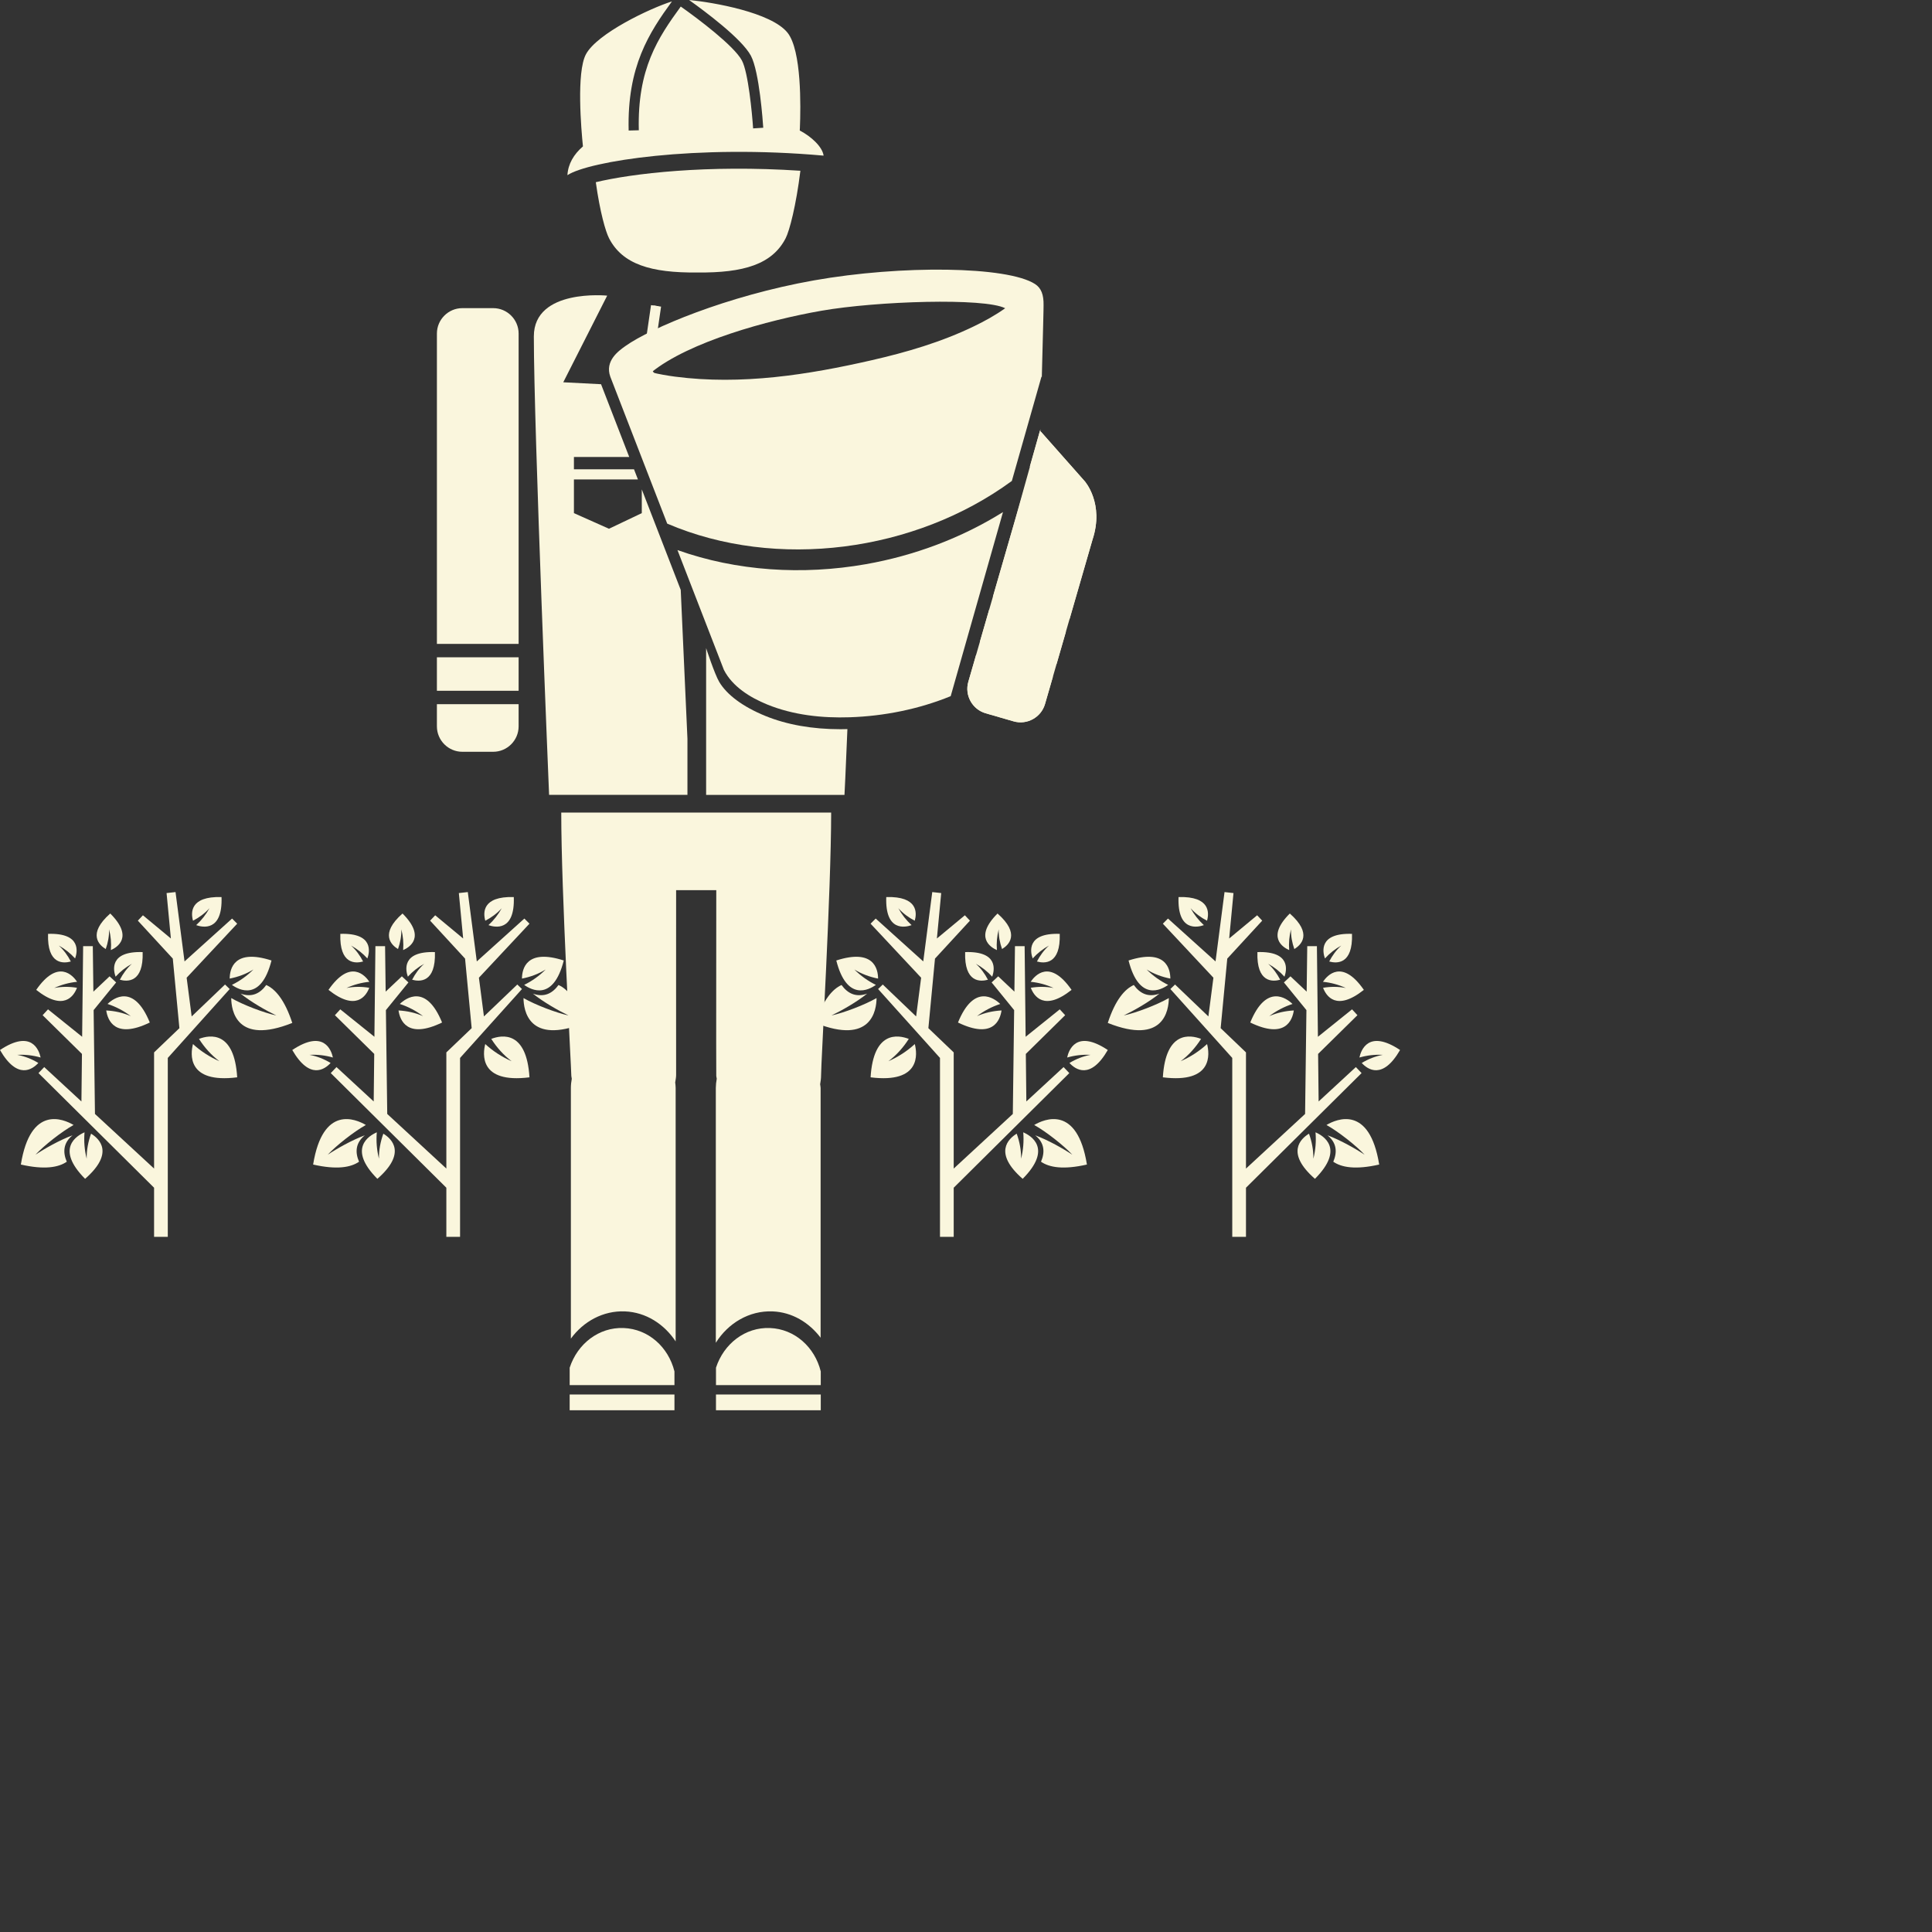 <?xml version="1.0" encoding="utf-8"?>
<!-- Generator: Adobe Illustrator 15.0.0, SVG Export Plug-In . SVG Version: 6.00 Build 0)  -->
<!DOCTYPE svg PUBLIC "-//W3C//DTD SVG 1.1//EN" "http://www.w3.org/Graphics/SVG/1.1/DTD/svg11.dtd">
<svg version="1.1" id="Layer_1" xmlns:x="http://ns.adobe.com/Extensibility/1.0/" xmlns:i="http://ns.adobe.com/AdobeIllustrator/10.0/" xmlns:graph="http://ns.adobe.com/Graphs/1.0/"
	 xmlns="http://www.w3.org/2000/svg" xmlns:xlink="http://www.w3.org/1999/xlink" x="0px" y="0px" width="576px" height="576px"
	 viewBox="0 0 576 576" enable-background="new 0 0 576 576" xml:space="preserve">
<rect x="0" y="0" width="576" height="576" fill="#333333" stroke="none"/>
<rect x="213.458" y="415.751" fill="#FAF6DD" width="31.242" height="4.696"/>
<g>
	<path fill="#FAF6DD" d="M244.698,408.873c-1.799-7.257-7.755-12.649-15.14-12.941c-7.405-0.298-13.783,4.708-16.098,11.837v5.188
		h31.238V408.873z"/>
</g>
<rect x="169.839" y="415.751" fill="#FAF6DD" width="31.242" height="4.696"/>
<g>
	<path fill="#FAF6DD" d="M201.08,408.873c-1.799-7.257-7.755-12.649-15.14-12.941c-7.405-0.298-13.783,4.708-16.098,11.837v5.188
		h31.238V408.873z"/>
</g>
<polyline fill="#FAF6DD" points="219.799,116.6 207.789,132.61 191.95,110.914 194.844,91.084 196.343,91.304 193.539,110.521 
	207.806,130.062 218.651,115.606 "/>
<path fill="#FAF6DD" d="M245.546,46.4c-0.348-2.621-3.656-5.693-7.109-7.491c0.043-0.583,0.041-0.783,0.041-0.783
	c0.26-6.283,0.531-23.081-3.679-28.367C229.964,3.686,212.55,0.676,205.44,0c4.584,3.266,15.681,11.5,18.413,16.588
	c2.546,4.74,3.589,19.796,3.699,21.497l-3.022,0.196c-0.289-4.44-1.453-16.737-3.346-20.26
	c-2.329-4.338-13.005-12.399-18.225-16.069c-6.799,9.337-12.977,18.568-12.505,36.885l-3.028,0.079
	c-0.492-19.138,6.135-29.184,12.904-38.498c-6.643,2.093-22.394,9.599-25.662,15.801c-2.849,5.403-1.389,22.352-0.873,27.428
	c-2.746,2.365-4.422,5.215-4.629,8.574C175.54,48.058,207.339,42.982,245.546,46.4z"/>
<path fill="#FAF6DD" d="M177.632,54.32c1.261,9.004,2.918,14.703,3.942,16.703c3.979,7.75,12.475,10.362,26.33,10.217
	c13.855,0.145,22.351-2.467,26.33-10.217c1.153-2.249,3.104-9.704,4.392-20.116C210.692,49.064,188.466,51.723,177.632,54.32z"/>
<polyline fill="#FAF6DD" points="220.985,116.156 207.78,133.284 191.155,111.123 194.095,90.975 197.093,91.413 194.335,110.312 
	207.813,128.279 217.175,116.134 "/>
<rect x="226.198" y="136.242" fill="#009144" width="20.234" height="3.673"/>
<polygon fill="#009144" points="226.198,152.985 236.649,157.64 246.433,152.985 246.433,142.944 226.198,142.944 "/>
<line fill="none" x1="262.856" y1="103.133" x2="264.976" y2="105.526"/>
<g>
	<path fill="#FAF6DD" d="M204.954,156.828v-16.121l-18.311-25.922l-2.142-0.093c2.785,7.198,10.225,26.398,15.602,40.274
		C201.689,155.632,203.31,156.25,204.954,156.828z"/>
	<path fill="#FAF6DD" d="M189.02,139.915h-17.912v-3.673h16.489c-4.404-11.367-7.212-18.617-8.402-21.694l-11.264-0.576
		l13.095-25.831c0,0-21.867-2.21-21.867,12.149c0,27.48,4.547,136.691,4.547,136.691h41.248v-16.723l-2.002-44.389
		C202.952,175.87,190.925,144.832,189.02,139.915z M191.341,152.985l-9.781,4.655l-10.452-4.655v-10.041h19.085l1.148,2.96V152.985z
		"/>
	<path fill="#FAF6DD" d="M246.409,111.734l1.135,2.238l-18.712,0.813l-18.311,25.922v17.877c8.654,2.435,17.911,3.706,27.297,3.708
		c5.688,0,11.329-0.467,16.873-1.324c0.683-19.462,1.28-38.45,1.517-51.199C253.13,110.44,249.849,111.11,246.409,111.734z"/>
	<path fill="#FAF6DD" d="M237.763,171.509c-9.416,0-18.537-1.138-27.242-3.354v13.699l6.685,17.246
		c2.004,3.864,6.066,7.067,12.078,9.525c6.09,2.488,13.261,3.75,21.314,3.75c0.724,0,1.444-0.018,2.166-0.037
		c0.468-11.858,1.043-26.787,1.594-42.008C248.841,171.109,243.277,171.509,237.763,171.509z"/>
	<path fill="#FAF6DD" d="M228.14,213.432c-6.738-2.756-11.486-6.347-13.729-10.159c-1.365-2.319-3.89-10.037-3.89-10.037v29.025
		v14.721h41.248c0,0,0.359-6.618,0.875-19.612c-0.681,0.018-1.362,0.036-2.044,0.036
		C242.151,217.406,234.593,216.069,228.14,213.432z"/>
</g>
<g>
	<path fill="#FAF6DD" d="M167.331,242.256c-0.013,23.529,2.952,75.324,3.004,78.524c0.003,0.278,0.119,0.551,0.135,0.827
		c-0.164,0.895-0.268,1.814-0.271,2.748v74.736c3.717-5.094,9.595-8.377,16.099-8.117c6.302,0.248,11.729,3.801,15.139,8.945
		v-75.564c0-0.555-0.074-1.097-0.135-1.646c0.102-0.733,0.274-1.446,0.274-2.201c-0.042-4.178,0.024-50.907,0-55.11h11.972
		c0.024,4.298-0.066,51.115,0,55.382c0.008,0.277,0.121,0.551,0.14,0.828c-0.165,0.894-0.267,1.813-0.276,2.748v75.977
		c3.639-5.818,9.917-9.637,16.932-9.357c5.835,0.23,10.873,3.316,14.312,7.849v-74.468c0-0.379-0.106-0.729-0.14-1.097
		c0.164-0.905,0.278-1.808,0.278-2.751c-0.034-3.129,2.998-54.777,3.005-78.253H167.331z"/>
</g>
<path fill="#FAF6DD" d="M308.335,335.396c3.578,2.002,8.815,6.129,11.367,8.867c-2.696-1.797-7.281-4.397-11.06-5.787
	c2.806,2.279,2.921,5.082,1.72,7.875c2.453,1.7,6.639,2.451,13.69,0.842C321.175,329.38,311.378,333.604,308.335,335.396z"/>
<path fill="#FAF6DD" d="M305.066,337.588c0.226,2.646,0.009,5.277-0.637,7.86c0.029-2.567-0.445-5.06-1.311-7.458
	c-2.496,1.521-7.035,5.761,1.779,13.462C313.923,342.373,307.306,338.547,305.066,337.588z"/>
<path fill="#FAF6DD" d="M247.884,302.75c2.926-1.393,7.516-3.984,10.646-6.514c-3.397,1.236-5.857-0.104-7.637-2.571
	c-2.721,1.228-5.514,4.435-7.762,11.31c16.76,6.689,18.176-3.883,18.203-7.414C257.776,299.6,251.544,301.968,247.884,302.75z"/>
<path fill="#FAF6DD" d="M261.134,293.63c-2.387-1.168-4.531-2.708-6.415-4.588c2.188,1.347,4.569,2.219,7.07,2.711
	c-0.02-2.924-1.321-8.997-12.46-5.396C252.476,298.766,259.16,295.057,261.134,293.63z"/>
<polygon fill="#FAF6DD" points="318.798,319.928 317.091,318.135 305.993,328.386 305.837,314.212 317.562,302.667 315.956,300.923 
	305.779,309.104 305.48,282.085 302.602,282.085 302.43,295.643 297.6,291.079 295.645,292.9 302.355,301.15 301.958,332.111 
	284.335,348.393 284.335,313.759 276.784,306.534 278.755,285.793 278.755,285.793 289.175,274.479 287.661,272.879 
	279.323,279.798 280.609,266.255 277.94,265.959 275.255,286.636 261.077,273.856 259.554,275.386 274.625,291.493 273.128,303.036 
	263.183,293.521 261.789,294.867 280.245,315.41 280.245,368.745 284.335,368.745 284.335,354.104 "/>
<path fill="#FAF6DD" d="M312.741,281.905c-1.494,1.356-2.673,2.971-3.59,4.752c2.215,0.622,7.089,0.961,6.793-8.24
	c-10.062-0.323-8.718,5.534-8.066,7.336C309.278,284.206,310.909,282.92,312.741,281.905z"/>
<path fill="#FAF6DD" d="M297.214,283.255c-0.164-2.082,0.019-4.15,0.534-6.18c-0.033,2.02,0.329,3.98,1,5.871
	c1.97-1.188,5.559-4.502-1.346-10.594C290.271,279.456,295.46,282.493,297.214,283.255z"/>
<path fill="#FAF6DD" d="M271.782,275.817c-1.595-1.457-2.92-3.148-3.96-5.047c1.4,1.55,3.06,2.777,4.9,3.73
	c0.652-2.285,1.022-7.327-8.495-7.057C263.853,277.85,269.917,276.479,271.782,275.817z"/>
<path fill="#FAF6DD" d="M264.868,316.384c2.441-1.836,4.443-4.096,6.074-6.653c-3.246-1.246-10.541-2.443-11.389,11.459
	c15.113,1.9,13.905-7.111,13.182-9.918C270.407,313.405,267.769,315.114,264.868,316.384z"/>
<path fill="#FAF6DD" d="M295.811,291.188c0.647-1.803,1.994-7.66-8.067-7.336c-0.294,9.202,4.579,8.862,6.793,8.241
	c-0.917-1.781-2.097-3.395-3.588-4.753C292.777,288.354,294.408,289.641,295.811,291.188z"/>
<path fill="#FAF6DD" d="M285.61,304.85c10.455,5.065,12.566-0.727,12.984-3.597c-2.523,0.14-4.986,0.674-7.318,1.696
	c2.107-1.592,4.429-2.811,6.933-3.631C296.464,297.646,290.402,293.089,285.61,304.85z"/>
<path fill="#FAF6DD" d="M318.157,315.284c2.268-0.652,4.599-0.916,6.959-0.798c-2.24,0.416-4.332,1.258-6.273,2.425
	c1.754,1.915,6.23,5.144,11.429-3.865C320.803,306.743,318.606,313.169,318.157,315.284z"/>
<path fill="#FAF6DD" d="M307.319,294.494c0.936,2.449,3.932,7.142,12.153,0.624c-6.533-9.432-10.982-4.224-12.19-2.406
	c2.367,0.233,4.652,0.854,6.824,1.842C311.849,294.109,309.573,294.124,307.319,294.494z"/>
<path fill="#FAF6DD" d="M395.472,335.396c3.579,2.002,8.816,6.129,11.369,8.867c-2.697-1.797-7.283-4.397-11.06-5.787
	c2.804,2.279,2.921,5.082,1.72,7.875c2.452,1.7,6.639,2.451,13.688,0.842C408.312,329.38,398.515,333.604,395.472,335.396z"/>
<path fill="#FAF6DD" d="M392.206,337.588c0.225,2.646,0.006,5.277-0.637,7.86c0.027-2.567-0.446-5.06-1.312-7.458
	c-2.497,1.521-7.036,5.761,1.779,13.462C401.06,342.373,394.444,338.547,392.206,337.588z"/>
<path fill="#FAF6DD" d="M335.021,302.75c2.928-1.393,7.518-3.984,10.647-6.514c-3.397,1.236-5.859-0.104-7.638-2.571
	c-2.722,1.228-5.516,4.435-7.762,11.31c16.76,6.689,18.175-3.883,18.202-7.414C344.914,299.6,338.683,301.968,335.021,302.75z"/>
<path fill="#FAF6DD" d="M348.271,293.63c-2.387-1.168-4.531-2.708-6.416-4.588c2.188,1.347,4.569,2.219,7.07,2.711
	c-0.02-2.924-1.32-8.997-12.461-5.396C339.614,298.766,346.298,295.057,348.271,293.63z"/>
<polygon fill="#FAF6DD" points="405.935,319.928 404.229,318.135 393.132,328.386 392.975,314.212 404.7,302.667 403.095,300.923 
	392.919,309.104 392.62,282.085 389.739,282.085 389.565,295.643 384.735,291.079 382.782,292.9 389.493,301.15 389.096,332.111 
	371.472,348.393 371.472,313.759 363.922,306.534 365.895,285.793 365.895,285.793 376.312,274.479 374.8,272.879 366.462,279.798 
	367.747,266.255 365.077,265.959 362.395,286.636 348.215,273.856 346.69,275.386 361.763,291.493 360.266,303.036 350.321,293.521 
	348.927,294.867 367.383,315.41 367.383,368.745 371.472,368.745 371.472,354.104 "/>
<path fill="#FAF6DD" d="M399.878,281.905c-1.494,1.356-2.672,2.971-3.589,4.752c2.214,0.622,7.089,0.961,6.792-8.24
	c-10.062-0.323-8.715,5.534-8.066,7.336C396.417,284.206,398.047,282.92,399.878,281.905z"/>
<path fill="#FAF6DD" d="M384.354,283.255c-0.166-2.082,0.016-4.15,0.532-6.18c-0.032,2.02,0.33,3.98,1,5.871
	c1.972-1.188,5.56-4.502-1.346-10.594C377.409,279.456,382.597,282.493,384.354,283.255z"/>
<path fill="#FAF6DD" d="M358.921,275.817c-1.596-1.457-2.92-3.148-3.961-5.047c1.4,1.55,3.06,2.777,4.9,3.73
	c0.651-2.285,1.021-7.327-8.496-7.057C350.991,277.85,357.054,276.479,358.921,275.817z"/>
<path fill="#FAF6DD" d="M352.007,316.384c2.439-1.836,4.441-4.096,6.072-6.653c-3.244-1.246-10.541-2.443-11.39,11.459
	c15.113,1.9,13.906-7.111,13.185-9.918C357.546,313.405,354.907,315.114,352.007,316.384z"/>
<path fill="#FAF6DD" d="M382.948,291.188c0.647-1.803,1.994-7.66-8.068-7.336c-0.295,9.202,4.579,8.862,6.793,8.241
	c-0.916-1.781-2.097-3.395-3.588-4.753C379.915,288.354,381.546,289.641,382.948,291.188z"/>
<path fill="#FAF6DD" d="M372.747,304.85c10.455,5.065,12.565-0.727,12.986-3.597c-2.525,0.14-4.987,0.674-7.32,1.696
	c2.108-1.592,4.428-2.811,6.932-3.631C383.604,297.646,377.541,293.089,372.747,304.85z"/>
<path fill="#FAF6DD" d="M405.294,315.284c2.269-0.652,4.601-0.916,6.961-0.798c-2.242,0.416-4.334,1.258-6.273,2.425
	c1.754,1.915,6.229,5.144,11.428-3.865C407.94,306.743,405.743,313.169,405.294,315.284z"/>
<path fill="#FAF6DD" d="M394.456,294.494c0.936,2.449,3.934,7.142,12.156,0.624c-6.535-9.432-10.984-4.224-12.192-2.406
	c2.368,0.233,4.653,0.854,6.824,1.842C398.986,294.109,396.712,294.124,394.456,294.494z"/>
<path fill="#FAF6DD" d="M109.073,335.396c-3.578,2.002-8.814,6.129-11.369,8.867c2.697-1.797,7.284-4.397,11.061-5.787
	c-2.805,2.279-2.921,5.082-1.72,7.875c-2.452,1.7-6.639,2.451-13.69,0.842C96.233,329.38,106.03,333.604,109.073,335.396z"/>
<path fill="#FAF6DD" d="M112.339,337.588c-0.225,2.646-0.006,5.277,0.638,7.86c-0.028-2.567,0.446-5.06,1.311-7.458
	c2.497,1.521,7.036,5.761-1.778,13.462C103.485,342.373,110.101,338.547,112.339,337.588z"/>
<path fill="#FAF6DD" d="M169.525,302.75c-2.928-1.393-7.518-3.984-10.648-6.514c3.397,1.236,5.858-0.104,7.637-2.571
	c2.722,1.228,5.515,4.435,7.761,11.31c-16.758,6.689-18.174-3.883-18.201-7.414C159.631,299.6,165.863,301.968,169.525,302.75z"/>
<path fill="#FAF6DD" d="M156.274,293.63c2.386-1.168,4.531-2.708,6.414-4.588c-2.186,1.347-4.568,2.219-7.07,2.711
	c0.02-2.924,1.322-8.997,12.461-5.396C164.933,298.766,158.248,295.057,156.274,293.63z"/>
<polygon fill="#FAF6DD" points="98.61,319.928 100.317,318.135 111.413,328.386 111.571,314.212 99.845,302.667 101.45,300.923 
	111.626,309.104 111.925,282.085 114.807,282.085 114.979,295.643 119.809,291.079 121.763,292.9 115.052,301.15 115.45,332.111 
	133.073,348.393 133.073,313.759 140.623,306.534 138.653,285.793 138.653,285.793 128.232,274.479 129.746,272.879 
	138.084,279.798 136.798,266.255 139.468,265.959 142.151,286.636 156.331,273.856 157.854,275.386 142.782,291.493 144.28,303.036 
	154.226,293.521 155.618,294.867 137.162,315.41 137.162,368.745 133.073,368.745 133.073,354.104 "/>
<path fill="#FAF6DD" d="M104.667,281.905c1.494,1.356,2.672,2.971,3.59,4.752c-2.215,0.622-7.089,0.961-6.793-8.24
	c10.062-0.323,8.717,5.534,8.066,7.336C108.128,284.206,106.499,282.92,104.667,281.905z"/>
<path fill="#FAF6DD" d="M120.192,283.255c0.166-2.082-0.016-4.15-0.533-6.18c0.033,2.02-0.33,3.98-1,5.871
	c-1.97-1.188-5.559-4.502,1.346-10.594C127.136,279.456,121.948,282.493,120.192,283.255z"/>
<path fill="#FAF6DD" d="M145.626,275.817c1.594-1.457,2.92-3.148,3.959-5.047c-1.398,1.55-3.06,2.777-4.9,3.73
	c-0.652-2.285-1.021-7.327,8.496-7.057C153.554,277.85,147.491,276.479,145.626,275.817z"/>
<path fill="#FAF6DD" d="M152.538,316.384c-2.439-1.836-4.441-4.096-6.072-6.653c3.246-1.246,10.541-2.443,11.389,11.459
	c-15.112,1.9-13.906-7.111-13.184-9.918C147,313.405,149.638,315.114,152.538,316.384z"/>
<path fill="#FAF6DD" d="M121.597,291.188c-0.648-1.803-1.994-7.66,8.068-7.336c0.296,9.202-4.578,8.862-6.793,8.241
	c0.916-1.781,2.097-3.395,3.59-4.753C124.63,288.354,122.999,289.641,121.597,291.188z"/>
<path fill="#FAF6DD" d="M131.798,304.85c-10.455,5.065-12.566-0.727-12.986-3.597c2.525,0.14,4.987,0.674,7.32,1.696
	c-2.109-1.592-4.428-2.811-6.932-3.631C120.943,297.646,127.004,293.089,131.798,304.85z"/>
<path fill="#FAF6DD" d="M99.251,315.284c-2.268-0.652-4.6-0.916-6.961-0.798c2.242,0.416,4.334,1.258,6.275,2.425
	c-1.755,1.915-6.23,5.144-11.428-3.865C96.604,306.743,98.802,313.169,99.251,315.284z"/>
<path fill="#FAF6DD" d="M110.089,294.494c-0.936,2.449-3.932,7.142-12.155,0.624c6.534-9.432,10.984-4.224,12.192-2.406
	c-2.367,0.233-4.652,0.854-6.824,1.842C105.56,294.109,107.833,294.124,110.089,294.494z"/>
<path fill="#FAF6DD" d="M21.937,335.396c-3.579,2.002-8.816,6.129-11.369,8.867c2.696-1.797,7.283-4.397,11.059-5.787
	c-2.804,2.279-2.92,5.082-1.719,7.875c-2.451,1.7-6.639,2.451-13.691,0.842C9.096,329.38,18.893,333.604,21.937,335.396z"/>
<path fill="#FAF6DD" d="M25.202,337.588c-0.225,2.646-0.007,5.277,0.637,7.86c-0.029-2.567,0.445-5.06,1.311-7.458
	c2.496,1.521,7.037,5.761-1.779,13.462C16.348,342.373,22.964,338.547,25.202,337.588z"/>
<path fill="#FAF6DD" d="M82.388,302.75c-2.928-1.393-7.518-3.984-10.648-6.514c3.398,1.236,5.858-0.104,7.637-2.571
	c2.721,1.228,5.516,4.435,7.762,11.31c-16.759,6.689-18.175-3.883-18.203-7.414C72.493,299.6,78.726,301.968,82.388,302.75z"/>
<path fill="#FAF6DD" d="M69.137,293.63c2.386-1.168,4.53-2.708,6.415-4.588c-2.188,1.347-4.569,2.219-7.071,2.711
	c0.021-2.924,1.322-8.997,12.462-5.396C77.794,298.766,71.11,295.057,69.137,293.63z"/>
<polygon fill="#FAF6DD" points="11.473,319.928 13.179,318.135 24.276,328.386 24.433,314.212 12.706,302.667 14.313,300.923 
	24.489,309.104 24.788,282.085 27.669,282.085 27.841,295.643 32.671,291.079 34.626,292.9 27.914,301.15 28.312,332.111 
	45.936,348.393 45.936,313.759 53.485,306.534 51.516,285.793 51.516,285.793 41.095,274.479 42.608,272.879 50.946,279.798 
	49.661,266.255 52.331,265.959 55.015,286.636 69.192,273.856 70.716,275.386 55.646,291.493 57.143,303.036 67.087,293.521 
	68.48,294.867 50.024,315.41 50.024,368.745 45.936,368.745 45.936,354.104 "/>
<path fill="#FAF6DD" d="M17.529,281.905c1.494,1.356,2.672,2.971,3.589,4.752c-2.214,0.622-7.088,0.961-6.793-8.24
	c10.062-0.323,8.717,5.534,8.068,7.336C20.991,284.206,19.361,282.92,17.529,281.905z"/>
<path fill="#FAF6DD" d="M33.056,283.255c0.166-2.082-0.016-4.15-0.533-6.18c0.033,2.02-0.33,3.98-1.001,5.871
	c-1.97-1.188-5.558-4.502,1.346-10.594C39.998,279.456,34.811,282.493,33.056,283.255z"/>
<path fill="#FAF6DD" d="M58.487,275.817c1.595-1.457,2.92-3.148,3.961-5.047c-1.4,1.55-3.061,2.777-4.901,3.73
	c-0.652-2.285-1.021-7.327,8.497-7.057C66.417,277.85,60.353,276.479,58.487,275.817z"/>
<path fill="#FAF6DD" d="M65.401,316.384c-2.439-1.836-4.443-4.096-6.073-6.653c3.245-1.246,10.542-2.443,11.388,11.459
	c-15.111,1.9-13.904-7.111-13.182-9.918C59.862,313.405,62.501,315.114,65.401,316.384z"/>
<path fill="#FAF6DD" d="M34.46,291.188c-0.648-1.803-1.995-7.66,8.068-7.336c0.295,9.202-4.58,8.862-6.793,8.241
	c0.916-1.781,2.096-3.395,3.588-4.753C37.492,288.354,35.862,289.641,34.46,291.188z"/>
<path fill="#FAF6DD" d="M44.66,304.85c-10.455,5.065-12.565-0.727-12.985-3.597c2.525,0.14,4.986,0.674,7.319,1.696
	c-2.108-1.592-4.428-2.811-6.931-3.631C33.806,297.646,39.866,293.089,44.66,304.85z"/>
<path fill="#FAF6DD" d="M12.113,315.284c-2.268-0.652-4.6-0.916-6.96-0.798c2.241,0.416,4.333,1.258,6.273,2.425
	c-1.754,1.915-6.23,5.144-11.427-3.865C9.467,306.743,11.664,313.169,12.113,315.284z"/>
<path fill="#FAF6DD" d="M22.952,294.494c-0.936,2.449-3.933,7.142-12.156,0.624c6.535-9.432,10.984-4.224,12.191-2.406
	c-2.367,0.233-4.652,0.854-6.824,1.842C18.421,294.109,20.696,294.124,22.952,294.494z"/>
<g>
	<path fill="#FAF6DD" d="M154.62,99.441c0-4.165-3.408-7.573-7.573-7.573h-9.218c-4.165,0-7.572,3.408-7.572,7.573v92.522h24.363
		V99.441z"/>
	<path fill="#FAF6DD" d="M130.257,216.561c0,4.165,3.407,7.573,7.572,7.573h9.218c4.165,0,7.573-3.408,7.573-7.573v-6.617h-24.363
		V216.561z"/>
	<rect x="130.257" y="195.963" fill="#FAF6DD" width="24.363" height="9.981"/>
</g>
<g>
	<path fill="#FAF6DD" d="M288.691,203.276c-1.156,4.002,1.172,8.222,5.174,9.377l8.318,2.405c4.001,1.156,8.222-1.171,9.376-5.174
		l2.352-8.139l-22.873-6.592L288.691,203.276z"/>
	<polygon fill="#FAF6DD" points="292.147,191.311 315.021,197.902 317.792,188.312 294.918,181.72 	"/>
	<path fill="#FAF6DD" d="M323.381,143.457l-13.01-14.707l-7.938,26.954l-6.405,22.174l22.874,6.591l6.81-23.57
		C329.3,150.082,323.381,143.457,323.381,143.457z"/>
</g>
<g>
	<path fill="#FAF6DD" d="M258.132,168.207c-18.887,3.325-38.518,2.066-56.156-4.211c7.322,18.892,13.848,35.727,13.848,35.727
		c2.562,5.01,7.846,8.243,12.888,10.305c7.753,3.167,16.339,4.094,24.655,3.815c10.231-0.342,20.583-2.417,30.071-6.295
		l15.593-54.881C286.678,160.386,272.636,165.652,258.132,168.207z"/>
	<g>
		<path fill="#FAF6DD" d="M323.381,143.457l-13.324-15.061l-7.623,27.306l-13.742,47.572c-1.156,4.002,1.172,8.222,5.174,9.377
			l8.318,2.405c4.001,1.156,8.222-1.171,9.376-5.174l14.152-48.984C329.3,150.082,323.381,143.457,323.381,143.457z"/>
	</g>
</g>
<g>
	<path fill="#FAF6DD" d="M310.605,112.354c0.33-12.386,0.556-21.371,0.519-21.294c0.07-3.249-0.723-5.206-2.555-6.386
		c-8.271-5.331-39.877-5.692-65.917-1.077c-25.929,4.603-48.666,14.221-56.166,19.553c-2.102,1.491-6.236,4.449-4.523,9.179
		c0.086,0.237,8.527,22.024,16.957,43.781c32.545,13.954,73.855,8.467,102.748-12.722l8.826-31.065L310.605,112.354z M290.395,97.27
		c-9.785,4.736-20.141,7.756-30.54,10.134c-18.918,4.325-38.833,7.473-58.578,4.889c-2.346-0.31-4.708-0.716-7.062-1.294
		c11.232-9.106,34.716-15.563,50.688-18.355c16.534-2.89,48.595-3.905,54.783-0.746C296.717,94.01,293.574,95.733,290.395,97.27z"/>
	<path fill="#FAF6DD" d="M310.187,127.946l-3.193,11.238c1.004-0.854,1.992-1.725,2.958-2.62
		C310.03,133.673,310.109,130.785,310.187,127.946z"/>
</g>
</svg>
